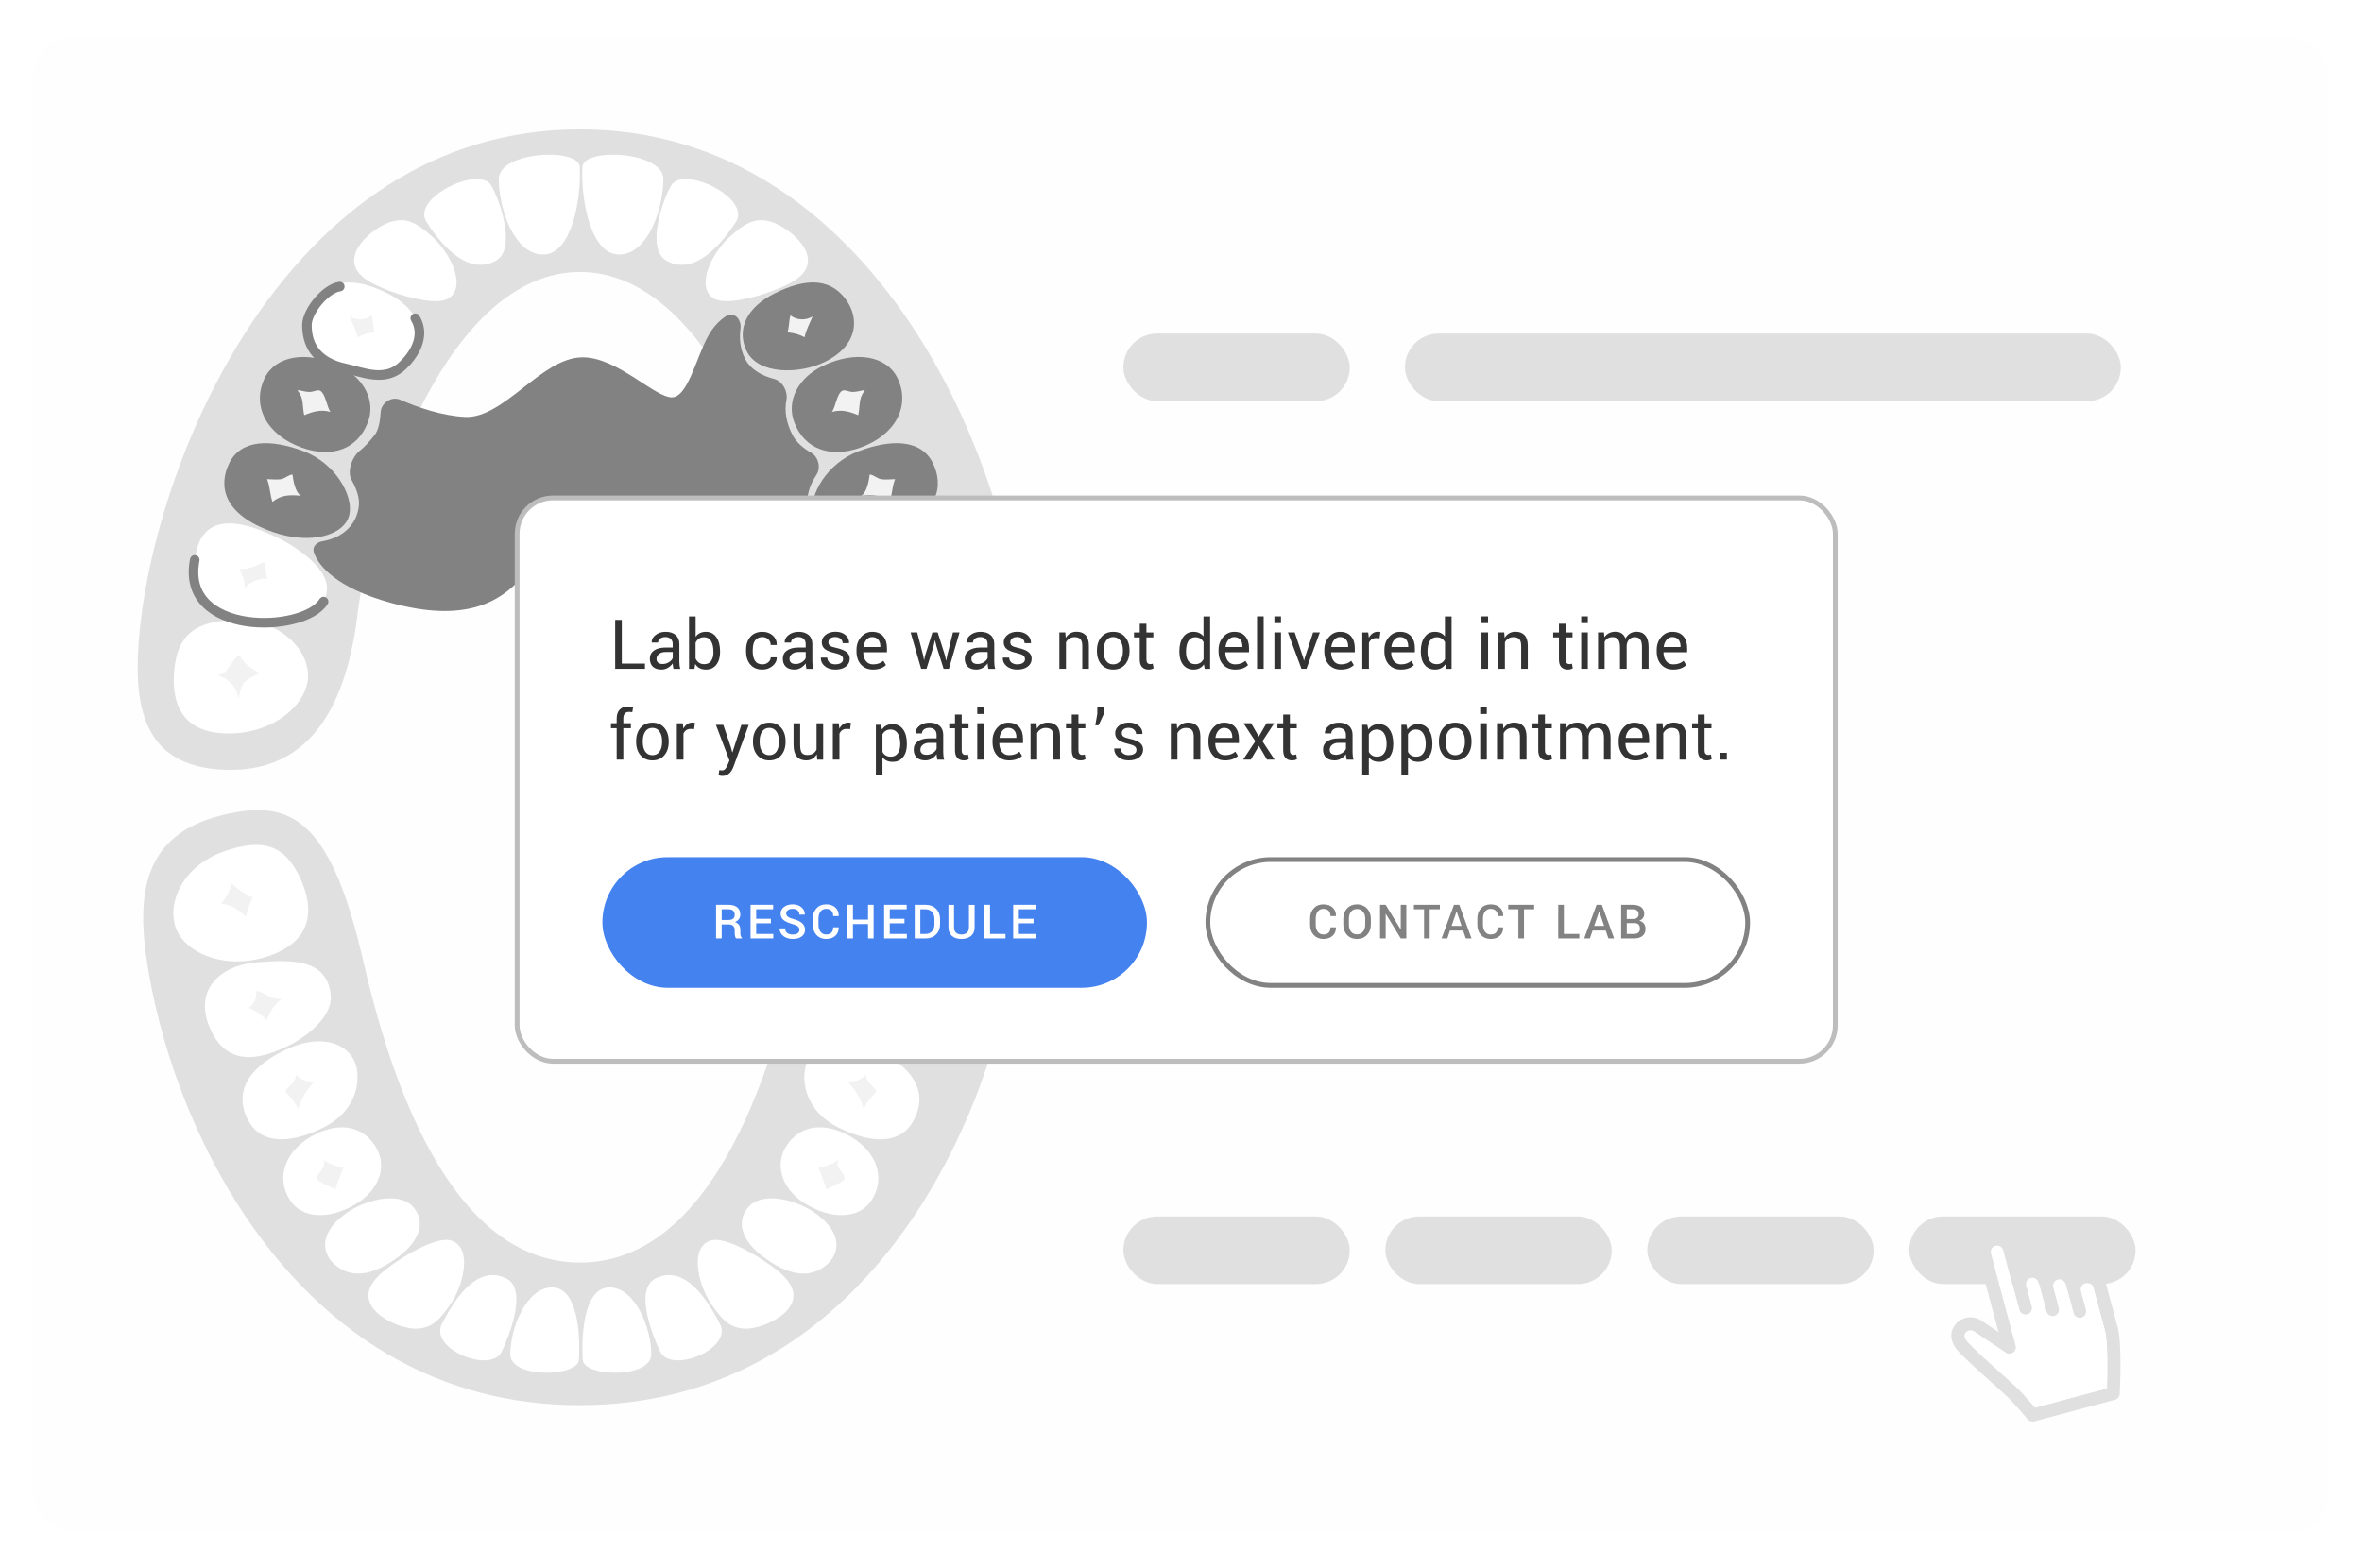 <svg width="494" height="328" viewBox="0 0 494 328" fill="none" xmlns="http://www.w3.org/2000/svg">
<g filter="url(#filter0_d)">
<rect x="6" y="6.701" width="480" height="312.762" rx="8" fill="#FEFEFE"/>
</g>
<rect x="234.948" y="69.781" width="47.342" height="14.145" rx="7.072" fill="#E0E0E0"/>
<rect x="234.948" y="254.471" width="47.342" height="14.145" rx="7.072" fill="#E0E0E0"/>
<rect x="289.734" y="254.471" width="47.342" height="14.145" rx="7.072" fill="#E0E0E0"/>
<rect x="344.52" y="254.471" width="47.342" height="14.145" rx="7.072" fill="#E0E0E0"/>
<rect x="399.306" y="254.471" width="47.342" height="14.145" rx="7.072" fill="#E0E0E0"/>
<path d="M440.49 268.683L442.924 277.766C443.821 281.113 443.382 290.502 443.331 291.571C443.295 292.172 442.881 292.676 442.304 292.831L425.476 297.34C424.964 297.477 424.411 297.302 424.064 296.902C424.041 296.866 421.378 293.753 420.452 292.819C419.376 291.743 417.954 290.478 416.454 289.136C414.399 287.295 412.057 285.221 409.817 282.951C408.08 281.194 407.642 279.243 408.593 277.596C409.131 276.664 410.006 275.993 411.057 275.711C411.07 275.708 411.07 275.708 411.083 275.704C412.133 275.423 413.243 275.576 414.192 276.123C414.221 276.13 414.242 276.152 414.275 276.172L417.979 278.654L413.772 262.955C413.189 260.776 414.482 258.516 416.648 257.936C418.814 257.356 421.064 258.666 421.648 260.845L422.816 265.203C423.171 264.953 423.586 264.771 424.033 264.652C425.542 264.247 427.1 264.758 428.098 265.856C428.543 265.469 429.095 265.166 429.712 265.001C431.365 264.558 433.074 265.211 434.046 266.527C434.462 266.19 434.959 265.945 435.51 265.797C437.656 265.194 439.906 266.504 440.49 268.683ZM440.259 278.48L437.825 269.397C437.632 268.675 436.899 268.252 436.204 268.439C435.508 268.625 435.085 269.357 435.279 270.079L436.316 273.952C436.513 274.687 436.084 275.449 435.349 275.646C434.614 275.843 433.865 275.41 433.665 274.662L432.043 268.611C431.85 267.889 431.118 267.466 430.422 267.653C429.726 267.839 429.304 268.571 429.497 269.293L430.654 273.612C430.851 274.347 430.419 275.096 429.684 275.293C428.949 275.49 428.2 275.057 428.003 274.322L426.381 268.271C426.188 267.549 425.456 267.126 424.76 267.313C424.051 267.503 423.641 268.231 423.835 268.953L424.992 273.272C425.189 274.007 424.76 274.769 424.025 274.966C423.29 275.163 422.537 274.717 422.34 273.982L419.01 261.552C418.816 260.83 418.097 260.404 417.388 260.594C416.679 260.783 416.27 261.512 416.463 262.234L421.623 281.49C421.771 282.041 421.563 282.632 421.091 282.969C420.632 283.303 420.002 283.317 419.522 282.996L412.814 278.49C412.518 278.331 412.168 278.284 411.827 278.375C411.485 278.467 411.205 278.682 411.032 278.982C410.658 279.631 411.255 280.442 411.832 281.019C414.011 283.22 416.307 285.278 418.338 287.083C419.871 288.445 421.317 289.746 422.45 290.877C423.194 291.606 424.791 293.472 425.662 294.462L440.678 290.439C440.751 287.141 440.857 280.712 440.259 278.48Z" fill="#E0E0E0"/>
<path d="M437.825 269.397L440.259 278.48C440.853 280.698 440.747 287.128 440.618 290.427L425.602 294.45C424.741 293.443 423.134 291.594 422.39 290.865C421.257 289.734 419.815 288.446 418.279 287.071C416.247 285.266 413.955 283.221 411.772 281.006C411.208 280.426 410.608 279.602 410.973 278.969C411.146 278.67 411.426 278.454 411.767 278.363C412.108 278.271 412.458 278.318 412.755 278.478L419.463 282.983C419.943 283.305 420.572 283.291 421.031 282.957C421.503 282.619 421.711 282.029 421.563 281.478L416.411 262.248C416.217 261.526 416.627 260.797 417.336 260.607C418.045 260.418 418.764 260.844 418.957 261.566L422.288 273.996C422.485 274.731 423.237 275.177 423.972 274.98C424.707 274.783 425.136 274.021 424.939 273.286L423.782 268.967C423.589 268.245 424.012 267.513 424.707 267.327C425.403 267.14 426.135 267.563 426.329 268.285L427.95 274.336C428.147 275.071 428.896 275.504 429.631 275.307C430.366 275.11 430.799 274.361 430.602 273.626L429.444 269.307C429.251 268.585 429.674 267.853 430.369 267.666C431.078 267.477 431.797 267.903 431.991 268.625L433.612 274.676C433.809 275.411 434.562 275.857 435.297 275.66C436.032 275.463 436.464 274.714 436.264 273.965L435.226 270.093C435.033 269.371 435.456 268.639 436.151 268.453C436.899 268.252 437.635 268.688 437.825 269.397Z" fill="white"/>
<rect x="293.826" y="69.781" width="149.733" height="14.145" rx="7.072" fill="#E0E0E0"/>
<path d="M121.299 56.898C148.624 56.898 164.744 103.601 167.831 128.467C170.917 153.334 181.721 160.994 194.355 160.994C212.247 160.994 214.191 147.617 213.619 134.641C211.961 98.285 183.265 27.059 121.299 27.059C59.391 27.059 31.495 98.285 28.98 134.698C28.008 148.589 30.352 161.051 48.244 161.051C60.877 161.051 71.738 153.391 74.768 128.525C77.855 103.601 93.975 56.898 121.299 56.898Z" fill="#E0E0E0"/>
<path d="M93.861 62.386C97.633 59.871 94.146 52.954 90.545 49.639C86.944 46.323 84.829 45.58 82.028 46.323C79.169 47.066 74.253 50.725 74.082 54.212C73.91 57.241 76.769 59.071 81.456 60.843C85.572 62.386 91.631 63.872 93.861 62.386Z" fill="white"/>
<path d="M103.693 54.554C108.152 52.096 104.437 41.578 102.722 38.777C100.206 34.547 86.03 41.407 89.174 46.38C91.403 49.924 97.348 58.041 103.693 54.554Z" fill="white"/>
<path d="M121.242 34.89C121.013 30.831 104.322 31.632 104.322 37.462C104.322 43.522 107.466 53.24 113.582 53.24C119.756 53.297 121.642 40.835 121.242 34.89Z" fill="white"/>
<path d="M64.421 141.387C64.421 135.728 58.59 129.725 49.616 129.725C40.641 129.725 37.211 133.041 36.468 139.9C35.668 147.503 38.355 153.448 47.844 153.448C57.333 153.448 64.421 147.217 64.421 141.387Z" fill="white"/>
<path d="M68.365 123.437C68.823 118.349 60.191 113.433 57.79 112.347C55.046 111.147 43.785 105.373 41.212 114.748C38.64 124.123 44.356 128.582 51.388 129.21C58.419 129.839 67.679 131.326 68.365 123.437Z" fill="white"/>
<path d="M73.11 107.431C73.796 103.544 70.138 96.913 63.507 94.398C56.704 91.826 50.359 91.826 47.901 96.97C45.786 101.429 46.3 107.546 57.161 111.319C64.879 114.005 72.31 112.062 73.11 107.431Z" fill="#828282"/>
<path d="M70.881 76.505C64.021 73.247 57.619 74.505 55.39 79.021C52.531 84.851 55.733 91.025 63.164 93.655C69.452 95.884 74.825 93.94 76.94 88.338C78.655 83.822 76.083 78.963 70.881 76.505Z" fill="#828282"/>
<path d="M86.944 73.362C89.002 68.96 87.001 64.272 80.884 61.3C74.711 58.27 69.795 58.156 66.479 62.215C63.221 66.216 63.335 72.218 70.652 75.762C75.911 78.278 84.543 78.449 86.944 73.362Z" fill="white"/>
<path d="M149.195 62.386C145.422 59.871 148.909 52.954 152.511 49.639C156.112 46.323 158.227 45.58 161.028 46.323C163.886 47.066 168.802 50.725 168.974 54.212C169.145 57.241 166.287 59.071 161.6 60.843C157.484 62.386 151.482 63.872 149.195 62.386Z" fill="white"/>
<path d="M139.42 54.554C134.961 52.096 138.677 41.578 140.392 38.777C142.907 34.547 157.084 41.407 153.94 46.38C151.653 49.924 145.708 58.041 139.42 54.554Z" fill="white"/>
<path d="M121.814 34.89C122.042 30.831 138.734 31.632 138.734 37.462C138.734 43.522 135.59 53.24 129.474 53.24C123.3 53.297 121.414 40.835 121.814 34.89Z" fill="white"/>
<path d="M178.635 141.387C178.635 135.728 184.465 129.725 193.44 129.725C202.415 129.725 205.845 133.041 206.588 139.9C207.388 147.503 204.701 153.448 195.212 153.448C185.723 153.448 178.635 147.217 178.635 141.387Z" fill="white"/>
<path d="M174.69 123.437C174.233 118.349 182.864 113.433 185.265 112.347C187.952 111.147 199.27 105.373 201.843 114.748C204.415 124.123 198.699 128.582 191.668 129.21C184.636 129.839 175.376 131.326 174.69 123.437Z" fill="white"/>
<path d="M169.945 107.431C169.259 103.544 172.918 96.913 179.549 94.398C186.351 91.826 192.696 91.826 195.154 96.97C197.27 101.429 196.755 107.546 185.894 111.319C178.177 114.005 170.803 112.062 169.945 107.431Z" fill="#828282"/>
<path d="M172.175 76.505C179.035 73.247 185.437 74.505 187.666 79.021C190.524 84.851 187.323 91.025 179.892 93.655C173.604 95.884 168.231 93.94 166.115 88.338C164.401 83.822 166.973 78.963 172.175 76.505Z" fill="#828282"/>
<path d="M156.112 73.362C154.054 68.96 156.055 64.272 162.171 61.3C168.345 58.27 173.261 58.156 176.576 62.215C179.835 66.216 179.72 72.218 172.403 75.762C167.202 78.278 158.513 78.449 156.112 73.362Z" fill="#828282"/>
<path d="M121.242 293.957C180.235 293.957 207.045 235.821 211.961 199.636C214.076 184.03 210.875 172.941 193.211 169.911C180.75 167.739 173.033 173.112 166.687 200.779C161.085 225.188 148.624 264.117 121.299 264.117C93.975 264.117 81.513 225.246 75.911 200.779C69.509 173.055 61.792 167.739 49.387 169.911C31.609 172.998 28.408 184.088 30.523 199.693C35.439 235.821 62.249 293.957 121.242 293.957Z" fill="#E0E0E0"/>
<path d="M86.372 252.456C88.945 255.314 88.087 259.316 83.4 262.86C78.655 266.404 74.425 267.547 70.881 265.204C67.337 262.86 66.365 258.344 71.967 254.114C75.968 251.027 83.4 249.083 86.372 252.456Z" fill="white"/>
<path d="M94.489 259.544C98.776 261.087 97.004 268.633 94.317 272.692C91.63 276.75 89.744 277.951 86.829 277.951C83.856 277.894 78.254 275.55 77.225 272.177C76.368 269.262 78.711 266.804 82.827 264.003C86.428 261.545 91.916 258.629 94.489 259.544Z" fill="white"/>
<path d="M105.865 267.433C110.495 269.72 106.379 279.78 104.893 282.81C102.663 287.383 89.687 282.239 92.431 276.922C94.432 273.035 99.291 264.232 105.865 267.433Z" fill="white"/>
<path d="M121.071 284.468C120.842 288.069 106.723 288.469 106.723 283.267C106.723 277.951 110.038 269.319 115.469 269.319C120.842 269.319 121.414 279.208 121.071 284.468Z" fill="white"/>
<path d="M36.753 194.092C34.867 188.776 38.297 181.116 46.757 178.143C55.217 175.113 59.562 177.057 62.591 183.288C65.907 190.147 65.392 196.721 56.418 199.922C47.5 203.066 38.754 199.579 36.753 194.092Z" fill="white"/>
<path d="M69.166 208.211C69.624 213.299 62.65 217.7 60.249 218.786C57.562 219.987 48.587 224.789 44.243 215.814C39.956 207.068 46.301 201.98 53.332 201.351C60.363 200.723 68.481 200.322 69.166 208.211Z" fill="white"/>
<path d="M74.425 222.788C75.511 226.561 74.253 232.449 67.965 235.707C61.506 239.023 55.16 239.709 52.188 234.85C49.616 230.62 49.444 224.503 59.791 219.587C67.165 216.043 73.053 218.272 74.425 222.788Z" fill="white"/>
<path d="M74.768 251.655C68.994 255.314 63.163 254.914 60.705 251.141C57.504 246.282 59.676 240.394 66.022 237.25C71.395 234.564 76.368 235.707 78.883 240.451C80.884 244.281 79.169 248.854 74.768 251.655Z" fill="white"/>
<path d="M156.57 252.456C153.998 255.314 154.855 259.316 159.543 262.86C164.287 266.404 168.517 267.547 172.061 265.204C175.606 262.86 176.577 258.344 170.975 254.114C166.974 251.027 159.6 249.083 156.57 252.456Z" fill="white"/>
<path d="M148.509 259.544C144.222 261.087 145.994 268.633 148.681 272.692C151.368 276.75 153.254 277.951 156.169 277.951C159.142 277.894 164.744 275.55 165.773 272.177C166.63 269.262 164.287 266.804 160.171 264.003C156.569 261.545 151.025 258.629 148.509 259.544Z" fill="white"/>
<path d="M137.134 267.433C132.504 269.72 136.619 279.78 138.106 282.81C140.335 287.383 153.311 282.239 150.567 276.922C148.51 273.035 143.651 264.232 137.134 267.433Z" fill="white"/>
<path d="M121.87 284.468C122.099 288.069 136.218 288.469 136.218 283.267C136.218 277.951 132.903 269.319 127.472 269.319C122.099 269.319 121.585 279.208 121.87 284.468Z" fill="white"/>
<path d="M206.188 194.092C208.074 188.776 204.644 181.116 196.184 178.143C187.724 175.113 183.379 177.057 180.349 183.288C177.034 190.147 177.548 196.721 186.523 199.922C195.498 203.066 204.244 199.579 206.188 194.092Z" fill="white"/>
<path d="M173.833 208.211C173.376 213.299 180.35 217.7 182.751 218.786C185.438 219.987 194.412 224.789 198.757 215.814C203.044 207.068 196.699 201.98 189.668 201.351C182.637 200.723 174.519 200.322 173.833 208.211Z" fill="white"/>
<path d="M168.573 222.788C167.487 226.561 168.745 232.449 175.033 235.707C181.493 239.023 187.838 239.709 190.81 234.85C193.383 230.62 193.554 224.503 183.207 219.587C175.833 216.043 169.888 218.272 168.573 222.788Z" fill="white"/>
<path d="M168.174 251.655C173.947 255.314 179.778 254.914 182.236 251.141C185.437 246.282 183.265 240.394 176.92 237.25C171.546 234.564 166.573 235.707 164.058 240.451C162.114 244.281 163.829 248.854 168.174 251.655Z" fill="white"/>
<path d="M49.73 146.132C50.359 145.046 50.188 143.845 51.045 142.816C51.846 141.902 53.332 141.33 54.361 140.815C52.417 139.786 51.045 138.986 50.073 136.985C48.016 138.243 47.844 141.616 44.586 141.273C46.929 140.987 49.902 143.845 49.73 146.132Z" fill="#F2F2F2"/>
<path d="M50.988 123.723C51.617 121.837 50.588 120.636 50.131 119.036C52.074 119.15 53.56 118.293 55.218 117.607C55.675 118.75 55.504 120.065 55.961 121.151C54.246 120.636 51.217 122.237 50.988 123.723Z" fill="#F2F2F2"/>
<path d="M55.847 100.229C56.761 100.229 57.905 100.4 58.819 100.229C59.677 100.057 60.363 99.314 61.163 99.257C61.335 100.572 61.735 102.973 62.935 103.716C60.706 103.487 58.819 103.487 56.99 104.974C56.476 103.544 56.476 101.944 55.961 100.515L55.847 100.229Z" fill="#F2F2F2"/>
<path d="M62.249 81.594C63.05 81.708 63.907 81.994 64.765 81.994C65.622 81.994 66.422 81.422 66.994 81.765C68.08 82.394 68.366 85.138 69.109 86.167C69.166 86.224 69.166 86.224 69.109 86.167C67.108 85.595 65.394 86.11 63.621 86.853C63.221 85.195 63.564 83.251 62.364 81.88L62.249 81.594Z" fill="#F2F2F2"/>
<path d="M73.111 66.217C74.597 67.074 76.369 67.017 77.741 65.988C78.084 67.131 77.97 68.446 78.37 69.532C76.998 69.646 75.969 69.932 74.769 70.561C74.54 69.132 73.683 67.588 73.111 66.217Z" fill="#F2F2F2"/>
<path d="M193.327 146.132C192.698 145.046 192.869 143.845 192.012 142.816C191.211 141.902 189.725 141.33 188.696 140.815C190.64 139.786 192.012 138.986 192.984 136.985C195.041 138.243 195.213 141.616 198.471 141.273C196.128 140.987 193.212 143.845 193.327 146.132Z" fill="#F2F2F2"/>
<path d="M192.068 123.723C191.44 121.837 192.469 120.636 192.926 119.036C190.982 119.15 189.496 118.293 187.838 117.607C187.381 118.75 187.553 120.065 187.095 121.151C188.81 120.636 191.84 122.237 192.068 123.723Z" fill="#F2F2F2"/>
<path d="M187.209 100.229C186.295 100.229 185.151 100.4 184.237 100.229C183.379 100.057 182.693 99.314 181.893 99.257C181.722 100.572 181.322 102.973 180.121 103.716C182.35 103.487 184.237 103.487 186.066 104.974C186.581 103.544 186.581 101.944 187.095 100.515L187.209 100.229Z" fill="#F2F2F2"/>
<path d="M180.864 81.594C180.064 81.708 179.206 81.994 178.349 81.994C177.491 81.994 176.691 81.422 176.119 81.765C175.033 82.394 174.747 85.138 174.004 86.167C173.947 86.224 173.947 86.224 174.004 86.167C176.005 85.595 177.72 86.11 179.492 86.853C179.892 85.195 179.549 83.251 180.75 81.88L180.864 81.594Z" fill="#F2F2F2"/>
<path d="M169.946 66.217C168.459 67.074 166.687 67.017 165.315 65.988C164.972 67.131 165.087 68.446 164.687 69.532C166.058 69.646 167.087 69.932 168.288 70.561C168.517 69.132 169.374 67.588 169.946 66.217Z" fill="#F2F2F2"/>
<path d="M48.301 184.717C48.244 186.375 47.215 187.861 46.186 189.119C47.958 188.947 50.245 190.548 51.388 191.748C51.96 190.147 52.074 189.176 52.874 187.689C51.617 187.632 48.301 184.717 48.301 184.717Z" fill="#F2F2F2"/>
<path d="M53.56 207.296C55.789 207.582 56.303 209.297 58.99 208.897C57.275 210.155 56.646 211.527 55.732 213.413C54.703 212.384 53.445 211.298 51.959 210.841C53.102 210.097 53.788 208.84 53.56 207.296Z" fill="#F2F2F2"/>
<path d="M61.963 224.789C63.049 226.046 64.135 226.275 65.736 226.275C64.078 228.047 63.049 229.648 62.364 231.991C61.62 230.448 60.877 229.59 59.677 228.333C60.42 227.018 61.792 226.503 61.963 224.789Z" fill="#F2F2F2"/>
<path d="M67.622 242.566C68.537 243.424 70.309 243.995 71.795 244.224C71.338 245.768 70.538 247.311 70.138 248.854C69.28 248.283 66.479 247.254 66.365 246.568C66.136 245.367 68.48 244.338 67.622 242.566Z" fill="#F2F2F2"/>
<path d="M194.64 184.717C194.698 186.374 195.727 187.861 196.756 189.118C194.983 188.947 192.697 190.547 191.554 191.748C190.982 190.147 190.868 189.175 190.067 187.689C191.325 187.632 194.64 184.717 194.64 184.717Z" fill="#F2F2F2"/>
<path d="M189.381 207.296C187.152 207.582 186.637 209.297 183.951 208.897C185.666 210.155 186.294 211.527 187.209 213.413C188.238 212.384 189.496 211.298 190.982 210.841C189.839 210.097 189.21 208.84 189.381 207.296Z" fill="#F2F2F2"/>
<path d="M181.035 224.789C179.948 226.046 178.862 226.275 177.262 226.275C178.919 228.047 179.948 229.648 180.634 231.991C181.378 230.448 182.121 229.59 183.321 228.333C182.578 227.018 181.206 226.503 181.035 224.789Z" fill="#F2F2F2"/>
<path d="M175.376 242.566C174.461 243.424 172.689 243.995 171.203 244.224C171.66 245.768 172.461 247.311 172.861 248.854C173.718 248.283 176.519 247.254 176.634 246.568C176.805 245.367 174.519 244.338 175.376 242.566Z" fill="#F2F2F2"/>
<path d="M71.062 59.952C68.046 60.365 64.189 65.142 64.189 68.004C64.189 73.04 67.044 75.913 72.012 77.017C75.939 77.89 80.072 79.758 83.597 77.017C85.039 75.895 89.628 71.245 86.849 66.574" stroke="#828282" stroke-width="2" stroke-linecap="round" stroke-linejoin="round"/>
<path d="M40.73 117.131C37.602 133.162 63.59 132.509 67.673 125.842" stroke="#828282" stroke-width="2" stroke-linecap="round" stroke-linejoin="round"/>
<path d="M78.77 91.281C79.648 90.163 80.008 88.171 80.113 86.261C80.203 84.636 82.019 83.433 83.509 84.086C87.204 85.705 92.485 87.514 97.294 87.719C105.666 88.075 113.542 75.251 121.859 75.251C128.98 75.251 136.658 83.622 140.486 83.622C144.313 83.622 145.921 75.251 148.592 70.441C149.606 68.616 150.874 67.387 152.072 66.586C153.372 65.718 154.587 67.146 154.377 68.695C154.114 70.625 154.231 72.991 155.361 75.251C156.632 77.793 159.321 79.121 161.75 79.749C163.275 80.144 164.294 82.04 163.986 83.585C163.489 86.082 163.996 88.723 165.336 91.281C166.221 92.972 167.83 94.249 169.373 95.126C170.692 95.876 171.176 97.792 170.334 99.055C167.692 103.021 168.211 106.257 168.72 108.559C168.946 109.58 170.315 111.413 171.768 113.003C173.236 114.608 173.421 116.599 171.492 117.603C165.219 120.864 150.398 126.113 141.421 127.796C130.022 129.933 128.418 107.668 119.691 108.559C110.963 109.45 111.831 133.793 81.976 125.658C70.623 122.565 66.948 117.963 66.114 115.394C65.836 114.54 66.57 113.881 67.455 113.733C72.402 112.907 75.239 109.603 75.564 105.709C75.714 103.91 74.95 101.9 73.968 100.158C73.11 98.637 74.096 95.856 75.465 94.772C76.698 93.796 77.799 92.517 78.77 91.281Z" fill="#828282" stroke="#828282" stroke-linecap="round" stroke-linejoin="round"/>
<rect x="108.16" y="104.159" width="275.68" height="117.847" rx="7.5" fill="white" stroke="#BDBDBD"/>
<rect x="125.989" y="179.311" width="113.891" height="27.326" rx="13.663" fill="#4482F0"/>
<path d="M152.502 193.389H150.939V196.311H149.763V189.275H152.363C153.154 189.275 153.763 189.452 154.189 189.806C154.615 190.157 154.828 190.662 154.828 191.321C154.828 192.048 154.459 192.572 153.722 192.895C154.466 193.131 154.839 193.686 154.839 194.56V195.145C154.839 195.657 154.952 196.008 155.177 196.198V196.311H153.969C153.765 196.139 153.662 195.747 153.662 195.134V194.57C153.662 194.205 153.559 193.917 153.351 193.706C153.147 193.494 152.864 193.389 152.502 193.389ZM150.939 190.214V192.449H152.304C152.773 192.449 153.115 192.359 153.329 192.18C153.548 192.001 153.657 191.727 153.657 191.359C153.657 190.99 153.548 190.707 153.329 190.51C153.115 190.313 152.792 190.214 152.363 190.214H150.939ZM161.23 192.202V193.142H158.152V195.371H161.724V196.311H156.976V189.275H161.692V190.214H158.152V192.202H161.23ZM165.816 195.494C166.249 195.494 166.586 195.408 166.826 195.236C167.069 195.061 167.191 194.823 167.191 194.522C167.191 194.221 167.08 193.978 166.858 193.792C166.64 193.605 166.258 193.439 165.714 193.292C164.894 193.074 164.28 192.794 163.872 192.454C163.463 192.11 163.259 191.663 163.259 191.111C163.259 190.556 163.494 190.096 163.963 189.731C164.432 189.366 165.043 189.183 165.794 189.183C166.546 189.183 167.159 189.387 167.631 189.796C168.108 190.204 168.339 190.707 168.324 191.305L168.314 191.332H167.186C167.186 190.963 167.062 190.669 166.815 190.451C166.568 190.229 166.226 190.118 165.789 190.118C165.356 190.118 165.021 190.211 164.785 190.397C164.552 190.58 164.436 190.814 164.436 191.101C164.436 191.384 164.559 191.613 164.806 191.788C165.053 191.964 165.469 192.132 166.052 192.293C166.826 192.501 167.404 192.785 167.787 193.147C168.174 193.505 168.367 193.967 168.367 194.533C168.367 195.099 168.134 195.555 167.669 195.902C167.203 196.25 166.586 196.423 165.816 196.423C165.447 196.423 165.094 196.373 164.758 196.273C164.425 196.169 164.131 196.026 163.877 195.843C163.623 195.661 163.422 195.432 163.275 195.156C163.129 194.877 163.059 194.572 163.066 194.243L163.077 194.216H164.21C164.21 194.631 164.353 194.948 164.64 195.167C164.926 195.381 165.316 195.489 165.811 195.489L165.816 195.494ZM174.264 193.985H175.397L175.408 194.017C175.419 194.741 175.186 195.322 174.71 195.763C174.234 196.203 173.587 196.423 172.771 196.423C171.954 196.423 171.288 196.15 170.773 195.602C170.261 195.05 170.005 194.341 170.005 193.475V192.137C170.005 191.271 170.259 190.562 170.767 190.01C171.276 189.459 171.942 189.183 172.766 189.183C173.589 189.183 174.239 189.402 174.715 189.839C175.191 190.272 175.424 190.859 175.413 191.6L175.403 191.627H174.264C174.264 191.147 174.135 190.777 173.877 190.515C173.62 190.254 173.247 190.123 172.76 190.123C172.277 190.123 171.892 190.311 171.605 190.687C171.322 191.063 171.181 191.543 171.181 192.127V193.475C171.181 194.066 171.326 194.549 171.616 194.925C171.906 195.297 172.295 195.484 172.782 195.484C173.269 195.484 173.637 195.356 173.888 195.102C174.139 194.844 174.264 194.472 174.264 193.985ZM182.712 189.275V196.311H181.547V193.308H178.394V196.311H177.217V189.275H178.394V192.368H181.547V189.275H182.712ZM189.168 192.202V193.142H186.09V195.371H189.662V196.311H184.914V189.275H189.629V190.214H186.09V192.202H189.168ZM193.56 190.214H192.486V195.371H193.56C194.137 195.371 194.593 195.185 194.93 194.812C195.267 194.436 195.435 193.942 195.435 193.33V192.25C195.435 191.641 195.267 191.151 194.93 190.778C194.593 190.402 194.137 190.214 193.56 190.214ZM193.593 196.311H191.31V189.275H193.593C194.488 189.275 195.215 189.552 195.773 190.107C196.332 190.662 196.611 191.38 196.611 192.261V193.33C196.611 194.211 196.332 194.929 195.773 195.484C195.215 196.035 194.488 196.311 193.593 196.311ZM202.653 189.285H203.835V194.001C203.835 194.771 203.584 195.367 203.083 195.79C202.585 196.212 201.919 196.423 201.085 196.423C200.25 196.423 199.588 196.212 199.097 195.79C198.607 195.364 198.362 194.767 198.362 194.001V189.285H199.532V194.001C199.532 194.488 199.667 194.857 199.935 195.108C200.207 195.358 200.589 195.484 201.079 195.484C201.57 195.484 201.955 195.358 202.234 195.108C202.513 194.857 202.653 194.488 202.653 194.001V189.285ZM207.062 189.275V195.371H210.295V196.311H205.886V189.275H207.062ZM216.16 192.202V193.142H213.082V195.371H216.654V196.311H211.906V189.275H216.622V190.214H213.082V192.202H216.16Z" fill="white"/>
<rect x="252.62" y="179.811" width="112.891" height="26.326" rx="13.163" fill="white" stroke="#828282"/>
<path d="M278.26 193.985H279.394L279.404 194.017C279.415 194.741 279.182 195.322 278.706 195.763C278.23 196.203 277.584 196.423 276.767 196.423C275.951 196.423 275.285 196.15 274.769 195.602C274.257 195.05 274.001 194.341 274.001 193.475V192.137C274.001 191.271 274.255 190.562 274.764 190.01C275.272 189.459 275.938 189.183 276.762 189.183C277.585 189.183 278.235 189.402 278.712 189.839C279.188 190.272 279.421 190.859 279.41 191.6L279.399 191.627H278.26C278.26 191.147 278.132 190.777 277.874 190.515C277.616 190.254 277.244 190.123 276.757 190.123C276.273 190.123 275.888 190.311 275.602 190.687C275.319 191.063 275.177 191.543 275.177 192.127V193.475C275.177 194.066 275.322 194.549 275.612 194.925C275.903 195.297 276.291 195.484 276.778 195.484C277.265 195.484 277.634 195.356 277.884 195.102C278.135 194.844 278.26 194.472 278.26 193.985ZM285.532 193.437V192.159C285.532 191.561 285.373 191.077 285.054 190.709C284.739 190.336 284.32 190.15 283.797 190.15C283.278 190.15 282.868 190.336 282.567 190.709C282.267 191.077 282.116 191.561 282.116 192.159V193.437C282.116 194.039 282.267 194.527 282.567 194.903C282.868 195.276 283.28 195.462 283.803 195.462C284.329 195.462 284.748 195.276 285.06 194.903C285.375 194.531 285.532 194.042 285.532 193.437ZM286.703 192.17V193.437C286.703 194.307 286.433 195.023 285.892 195.586C285.351 196.144 284.655 196.423 283.803 196.423C282.954 196.423 282.265 196.144 281.735 195.586C281.209 195.023 280.945 194.307 280.945 193.437V192.17C280.945 191.303 281.209 190.589 281.735 190.026C282.265 189.464 282.949 189.183 283.787 189.183C284.352 189.183 284.857 189.312 285.301 189.57C285.749 189.828 286.094 190.184 286.338 190.639C286.581 191.09 286.703 191.6 286.703 192.17ZM294.125 189.275V196.311H292.96L289.834 191.171L289.807 191.181V196.311H288.631V189.275H289.807L292.928 194.404L292.96 194.399V189.275H294.125ZM301.139 189.275V190.214H299.012V196.311H297.836V190.214H295.709V189.275H301.139ZM306.569 196.311L306.01 194.667H303.255L302.696 196.311H301.504L304.093 189.275H305.205L307.761 196.311H306.569ZM304.63 190.676L303.593 193.684H305.677L304.657 190.676H304.63ZM313.239 193.985H314.372L314.383 194.017C314.394 194.741 314.161 195.322 313.685 195.763C313.209 196.203 312.562 196.423 311.746 196.423C310.93 196.423 310.264 196.15 309.748 195.602C309.236 195.05 308.98 194.341 308.98 193.475V192.137C308.98 191.271 309.234 190.562 309.743 190.01C310.251 189.459 310.917 189.183 311.741 189.183C312.564 189.183 313.214 189.402 313.69 189.839C314.167 190.272 314.399 190.859 314.389 191.6L314.378 191.627H313.239C313.239 191.147 313.11 190.777 312.852 190.515C312.595 190.254 312.222 190.123 311.735 190.123C311.252 190.123 310.867 190.311 310.58 190.687C310.298 191.063 310.156 191.543 310.156 192.127V193.475C310.156 194.066 310.301 194.549 310.591 194.925C310.881 195.297 311.27 195.484 311.757 195.484C312.244 195.484 312.613 195.356 312.863 195.102C313.114 194.844 313.239 194.472 313.239 193.985ZM320.865 189.275V190.214H318.739V196.311H317.562V190.214H315.435V189.275H320.865ZM327.079 189.275V195.371H330.312V196.311H325.902V189.275H327.079ZM336.391 196.311L335.833 194.667H333.077L332.519 196.311H331.326L333.915 189.275H335.027L337.584 196.311H336.391ZM334.452 190.676L333.416 193.684H335.5L334.479 190.676H334.452ZM341.848 193.109H340.236V195.371H341.713C342.125 195.371 342.439 195.279 342.653 195.097C342.872 194.911 342.981 194.642 342.981 194.291C342.981 193.503 342.603 193.109 341.848 193.109ZM340.236 190.214V192.234H341.531C341.903 192.234 342.193 192.148 342.401 191.976C342.609 191.804 342.712 191.561 342.712 191.246C342.712 190.558 342.276 190.214 341.402 190.214H340.236ZM341.713 196.311H339.06V189.275H341.402C342.197 189.275 342.809 189.436 343.239 189.758C343.669 190.08 343.883 190.558 343.883 191.192C343.883 191.511 343.792 191.795 343.609 192.046C343.427 192.297 343.173 192.485 342.847 192.61C343.262 192.703 343.583 192.902 343.808 193.206C344.037 193.507 344.152 193.869 344.152 194.291C344.152 194.946 343.939 195.448 343.513 195.795C343.087 196.139 342.487 196.311 341.713 196.311Z" fill="#828282"/>
<path d="M130.045 129.674V138.822H134.889V139.908H128.662V129.674H130.045ZM138.35 140.072C137.558 140.072 136.954 139.872 136.537 139.471C136.12 139.07 135.912 138.507 135.912 137.783C135.912 137.059 136.204 136.492 136.787 136.08C137.37 135.669 138.173 135.463 139.193 135.463H140.693V134.713C140.693 134.265 140.555 133.914 140.279 133.658C140.008 133.398 139.639 133.268 139.17 133.268C138.706 133.268 138.334 133.38 138.053 133.604C137.771 133.822 137.631 134.096 137.631 134.424H136.311L136.295 134.385C136.269 133.812 136.535 133.302 137.092 132.854C137.654 132.401 138.368 132.174 139.232 132.174C140.102 132.174 140.795 132.398 141.311 132.846C141.826 133.289 142.084 133.916 142.084 134.729V138.393C142.084 138.981 142.149 139.492 142.279 139.924H140.85C140.751 139.44 140.699 139.059 140.693 138.783C140.423 139.169 140.079 139.481 139.662 139.721C139.251 139.955 138.813 140.072 138.35 140.072ZM137.311 137.815H137.303C137.303 138.158 137.41 138.427 137.623 138.619C137.837 138.812 138.167 138.908 138.615 138.908C139.063 138.908 139.49 138.783 139.896 138.533C140.308 138.278 140.576 137.981 140.701 137.643V136.401H139.154C138.602 136.401 138.157 136.539 137.818 136.815C137.48 137.085 137.311 137.419 137.311 137.815ZM147.256 133.299C146.443 133.299 145.85 133.684 145.475 134.455V137.752C145.855 138.549 146.456 138.947 147.279 138.947C147.92 138.947 148.402 138.723 148.725 138.276C149.053 137.822 149.217 137.2 149.217 136.408L149.201 136.26C149.201 135.354 149.037 134.635 148.709 134.104C148.381 133.567 147.896 133.299 147.256 133.299ZM150.6 136.26V136.408C150.6 137.523 150.334 138.414 149.803 139.08C149.277 139.742 148.555 140.072 147.639 140.072C146.644 140.072 145.899 139.687 145.404 138.916L145.24 139.924H144.107V128.955H145.49V133.213C145.99 132.52 146.704 132.174 147.631 132.174C148.558 132.174 149.285 132.544 149.811 133.283C150.337 134.023 150.6 135.015 150.6 136.26ZM157.428 136.268C157.428 137.085 157.579 137.731 157.881 138.205C158.209 138.726 158.732 138.986 159.451 138.986C159.92 138.986 160.326 138.843 160.67 138.557C161.014 138.27 161.186 137.924 161.186 137.518H162.428L162.443 137.565C162.469 138.226 162.18 138.809 161.576 139.315C160.972 139.82 160.264 140.072 159.451 140.072C158.368 140.072 157.527 139.721 156.928 139.018C156.329 138.315 156.029 137.398 156.029 136.268V135.971C156.029 134.846 156.329 133.932 156.928 133.229C157.532 132.526 158.373 132.174 159.451 132.174C160.337 132.174 161.063 132.434 161.631 132.955C162.199 133.476 162.472 134.124 162.451 134.901L162.436 134.94H161.186C161.186 134.471 161.021 134.075 160.693 133.752C160.365 133.429 159.956 133.268 159.467 133.268C158.982 133.268 158.584 133.39 158.271 133.635C157.964 133.88 157.745 134.197 157.615 134.588C157.49 134.979 157.428 135.44 157.428 135.971V136.268ZM166.162 140.072C165.37 140.072 164.766 139.872 164.35 139.471C163.933 139.07 163.725 138.507 163.725 137.783C163.725 137.059 164.016 136.492 164.6 136.08C165.183 135.669 165.985 135.463 167.006 135.463H168.506V134.713C168.506 134.265 168.368 133.914 168.092 133.658C167.821 133.398 167.451 133.268 166.982 133.268C166.519 133.268 166.146 133.38 165.865 133.604C165.584 133.822 165.443 134.096 165.443 134.424H164.123L164.107 134.385C164.081 133.812 164.347 133.302 164.904 132.854C165.467 132.401 166.18 132.174 167.045 132.174C167.915 132.174 168.607 132.398 169.123 132.846C169.639 133.289 169.896 133.916 169.896 134.729V138.393C169.896 138.981 169.962 139.492 170.092 139.924H168.662C168.563 139.44 168.511 139.059 168.506 138.783C168.235 139.169 167.891 139.481 167.475 139.721C167.063 139.955 166.626 140.072 166.162 140.072ZM165.123 137.815H165.115C165.115 138.158 165.222 138.427 165.436 138.619C165.649 138.812 165.98 138.908 166.428 138.908C166.876 138.908 167.303 138.783 167.709 138.533C168.12 138.278 168.389 137.981 168.514 137.643V136.401H166.967C166.415 136.401 165.969 136.539 165.631 136.815C165.292 137.085 165.123 137.419 165.123 137.815ZM174.748 138.971C175.238 138.971 175.623 138.874 175.904 138.682C176.186 138.484 176.326 138.223 176.326 137.901C176.326 137.578 176.206 137.322 175.967 137.135C175.727 136.942 175.292 136.773 174.662 136.627C173.704 136.419 172.998 136.143 172.545 135.799C172.097 135.45 171.873 134.971 171.873 134.361C171.873 133.752 172.139 133.234 172.67 132.807C173.201 132.374 173.894 132.158 174.748 132.158C175.602 132.158 176.292 132.385 176.818 132.838C177.35 133.286 177.602 133.843 177.576 134.51L177.561 134.549H176.24C176.24 134.2 176.097 133.898 175.811 133.643C175.529 133.387 175.157 133.26 174.693 133.26C174.235 133.26 173.881 133.364 173.631 133.572C173.381 133.776 173.256 134.036 173.256 134.354C173.256 134.671 173.365 134.914 173.584 135.08C173.803 135.247 174.232 135.398 174.873 135.533C175.852 135.747 176.571 136.033 177.029 136.393C177.488 136.747 177.717 137.218 177.717 137.807C177.717 138.484 177.443 139.031 176.896 139.447C176.355 139.864 175.626 140.072 174.709 140.072C173.792 140.072 173.05 139.833 172.482 139.354C171.92 138.874 171.652 138.294 171.678 137.611L171.693 137.572H173.014C173.04 138.041 173.214 138.395 173.537 138.635C173.865 138.869 174.274 138.986 174.764 138.986L174.748 138.971ZM184.115 135.182C184.115 134.609 183.967 134.148 183.67 133.799C183.373 133.445 182.946 133.268 182.389 133.268C181.93 133.268 181.535 133.46 181.201 133.846C180.873 134.231 180.67 134.723 180.592 135.322L180.607 135.361H184.115V135.182ZM182.6 140.072C181.542 140.072 180.699 139.723 180.068 139.026C179.443 138.328 179.131 137.408 179.131 136.268V135.955C179.131 134.887 179.449 133.992 180.084 133.268C180.725 132.539 181.493 132.174 182.389 132.174C183.399 132.174 184.17 132.479 184.701 133.088C185.238 133.692 185.506 134.523 185.506 135.58V136.447H180.568L180.545 136.479C180.561 137.229 180.748 137.835 181.107 138.299C181.472 138.757 181.969 138.986 182.6 138.986C183.485 138.986 184.204 138.736 184.756 138.236L185.303 139.135H185.295C184.66 139.76 183.761 140.072 182.6 140.072ZM191.826 132.299L193.084 137.135L193.248 138.057H193.287L193.482 137.135L195.006 132.299H196.115L197.639 137.135L197.857 138.166H197.904L198.107 137.135L199.303 132.299H200.678L198.467 139.908H197.35L195.881 135.276L195.568 133.979L195.521 133.986L195.225 135.276L193.771 139.908H192.654L190.451 132.299H191.826ZM204.209 140.072C203.417 140.072 202.813 139.872 202.396 139.471C201.98 139.07 201.771 138.507 201.771 137.783C201.771 137.059 202.063 136.492 202.646 136.08C203.23 135.669 204.032 135.463 205.053 135.463H206.553V134.713C206.553 134.265 206.415 133.914 206.139 133.658C205.868 133.398 205.498 133.268 205.029 133.268C204.566 133.268 204.193 133.38 203.912 133.604C203.631 133.822 203.49 134.096 203.49 134.424H202.17L202.154 134.385C202.128 133.812 202.394 133.302 202.951 132.854C203.514 132.401 204.227 132.174 205.092 132.174C205.962 132.174 206.654 132.398 207.17 132.846C207.686 133.289 207.943 133.916 207.943 134.729V138.393C207.943 138.981 208.008 139.492 208.139 139.924H206.709C206.61 139.44 206.558 139.059 206.553 138.783C206.282 139.169 205.938 139.481 205.521 139.721C205.11 139.955 204.673 140.072 204.209 140.072ZM203.17 137.815H203.162C203.162 138.158 203.269 138.427 203.482 138.619C203.696 138.812 204.027 138.908 204.475 138.908C204.923 138.908 205.35 138.783 205.756 138.533C206.167 138.278 206.436 137.981 206.561 137.643V136.401H205.014C204.462 136.401 204.016 136.539 203.678 136.815C203.339 137.085 203.17 137.419 203.17 137.815ZM212.795 138.971C213.285 138.971 213.67 138.874 213.951 138.682C214.232 138.484 214.373 138.223 214.373 137.901C214.373 137.578 214.253 137.322 214.014 137.135C213.774 136.942 213.339 136.773 212.709 136.627C211.751 136.419 211.045 136.143 210.592 135.799C210.144 135.45 209.92 134.971 209.92 134.361C209.92 133.752 210.186 133.234 210.717 132.807C211.248 132.374 211.941 132.158 212.795 132.158C213.649 132.158 214.339 132.385 214.865 132.838C215.396 133.286 215.649 133.843 215.623 134.51L215.607 134.549H214.287C214.287 134.2 214.144 133.898 213.857 133.643C213.576 133.387 213.204 133.26 212.74 133.26C212.282 133.26 211.928 133.364 211.678 133.572C211.428 133.776 211.303 134.036 211.303 134.354C211.303 134.671 211.412 134.914 211.631 135.08C211.85 135.247 212.279 135.398 212.92 135.533C213.899 135.747 214.618 136.033 215.076 136.393C215.535 136.747 215.764 137.218 215.764 137.807C215.764 138.484 215.49 139.031 214.943 139.447C214.402 139.864 213.673 140.072 212.756 140.072C211.839 140.072 211.097 139.833 210.529 139.354C209.967 138.874 209.699 138.294 209.725 137.611L209.74 137.572H211.061C211.087 138.041 211.261 138.395 211.584 138.635C211.912 138.869 212.321 138.986 212.811 138.986L212.795 138.971ZM221.561 132.299H222.795L222.896 133.432C223.423 132.583 224.175 132.158 225.154 132.158C225.988 132.158 226.626 132.403 227.068 132.893C227.511 133.377 227.732 134.114 227.732 135.104V139.908H226.35V135.135C226.35 134.473 226.219 133.999 225.959 133.713C225.699 133.427 225.292 133.283 224.74 133.283C224.344 133.283 223.993 133.377 223.686 133.565C223.378 133.752 223.131 134.018 222.943 134.361V139.908H221.561V132.299ZM230.811 136.049V136.205C230.811 137.049 230.982 137.723 231.326 138.229C231.675 138.734 232.175 138.986 232.826 138.986C233.477 138.986 233.977 138.734 234.326 138.229C234.675 137.718 234.85 137.044 234.85 136.205V136.049C234.85 135.221 234.673 134.552 234.318 134.041C233.969 133.526 233.469 133.268 232.818 133.268C232.173 133.268 231.675 133.526 231.326 134.041C230.982 134.552 230.811 135.221 230.811 136.049ZM229.42 136.205V136.049C229.42 134.903 229.727 133.971 230.342 133.252C230.956 132.533 231.785 132.174 232.826 132.174C233.868 132.174 234.696 132.533 235.311 133.252C235.925 133.966 236.232 134.898 236.232 136.049V136.205C236.232 137.361 235.925 138.296 235.311 139.01C234.701 139.718 233.873 140.072 232.826 140.072C231.785 140.072 230.956 139.716 230.342 139.002C229.727 138.289 229.42 137.356 229.42 136.205ZM238.373 130.479H239.771V132.315H241.209V133.346H239.771V137.963C239.771 138.609 240.04 138.932 240.576 138.932C240.743 138.932 240.915 138.901 241.092 138.838L241.271 139.783C241.021 139.976 240.67 140.072 240.217 140.072C239.633 140.072 239.18 139.898 238.857 139.549C238.535 139.2 238.373 138.671 238.373 137.963V133.346H237.17V132.315H238.373V130.479ZM246.654 136.26C246.654 135.015 246.917 134.023 247.443 133.283C247.969 132.544 248.688 132.174 249.6 132.174C250.511 132.174 251.212 132.497 251.701 133.143V128.955H253.092V139.924H251.959L251.795 138.986C251.29 139.71 250.571 140.072 249.639 140.072C248.706 140.072 247.977 139.742 247.451 139.08C246.925 138.414 246.662 137.523 246.662 136.408L246.654 136.26ZM248.053 136.26V136.408C248.053 137.205 248.212 137.828 248.529 138.276C248.852 138.723 249.337 138.947 249.982 138.947C250.764 138.947 251.342 138.591 251.717 137.877V134.33C251.331 133.643 250.758 133.299 249.998 133.299C249.347 133.299 248.86 133.565 248.537 134.096C248.214 134.622 248.053 135.343 248.053 136.26ZM259.834 135.182C259.834 134.609 259.686 134.148 259.389 133.799C259.092 133.445 258.665 133.268 258.107 133.268C257.649 133.268 257.253 133.46 256.92 133.846C256.592 134.231 256.389 134.723 256.311 135.322L256.326 135.361H259.834V135.182ZM258.318 140.072C257.261 140.072 256.417 139.723 255.787 139.026C255.162 138.328 254.85 137.408 254.85 136.268V135.955C254.85 134.887 255.167 133.992 255.803 133.268C256.443 132.539 257.212 132.174 258.107 132.174C259.118 132.174 259.889 132.479 260.42 133.088C260.956 133.692 261.225 134.523 261.225 135.58V136.447H256.287L256.264 136.479C256.279 137.229 256.467 137.835 256.826 138.299C257.191 138.757 257.688 138.986 258.318 138.986C259.204 138.986 259.923 138.736 260.475 138.236L261.021 139.135H261.014C260.378 139.76 259.48 140.072 258.318 140.072ZM264.287 128.94V139.908H262.904V128.94H264.287ZM267.912 132.299V139.908H266.529V132.299H267.912ZM267.912 128.94V130.354H266.529V128.94H267.912ZM270.779 132.299L272.584 137.666L272.701 138.197H272.74L272.873 137.666L274.631 132.299H276.037L273.24 139.908H272.193L269.357 132.299H270.779ZM281.959 135.182C281.959 134.609 281.811 134.148 281.514 133.799C281.217 133.445 280.79 133.268 280.232 133.268C279.774 133.268 279.378 133.46 279.045 133.846C278.717 134.231 278.514 134.723 278.436 135.322L278.451 135.361H281.959V135.182ZM280.443 140.072C279.386 140.072 278.542 139.723 277.912 139.026C277.287 138.328 276.975 137.408 276.975 136.268V135.955C276.975 134.887 277.292 133.992 277.928 133.268C278.568 132.539 279.337 132.174 280.232 132.174C281.243 132.174 282.014 132.479 282.545 133.088C283.081 133.692 283.35 134.523 283.35 135.58V136.447H278.412L278.389 136.479C278.404 137.229 278.592 137.835 278.951 138.299C279.316 138.757 279.813 138.986 280.443 138.986C281.329 138.986 282.048 138.736 282.6 138.236L283.146 139.135H283.139C282.503 139.76 281.605 140.072 280.443 140.072ZM286.303 139.916H284.92V132.307H286.154L286.287 133.416C286.751 132.578 287.381 132.158 288.178 132.158C288.365 132.158 288.542 132.184 288.709 132.236L288.521 133.533L287.811 133.486C287.097 133.486 286.594 133.817 286.303 134.479V139.916ZM294.521 135.182C294.521 134.609 294.373 134.148 294.076 133.799C293.779 133.445 293.352 133.268 292.795 133.268C292.337 133.268 291.941 133.46 291.607 133.846C291.279 134.231 291.076 134.723 290.998 135.322L291.014 135.361H294.521V135.182ZM293.006 140.072C291.949 140.072 291.105 139.723 290.475 139.026C289.85 138.328 289.537 137.408 289.537 136.268V135.955C289.537 134.887 289.855 133.992 290.49 133.268C291.131 132.539 291.899 132.174 292.795 132.174C293.805 132.174 294.576 132.479 295.107 133.088C295.644 133.692 295.912 134.523 295.912 135.58V136.447H290.975L290.951 136.479C290.967 137.229 291.154 137.835 291.514 138.299C291.878 138.757 292.376 138.986 293.006 138.986C293.891 138.986 294.61 138.736 295.162 138.236L295.709 139.135H295.701C295.066 139.76 294.167 140.072 293.006 140.072ZM297.154 136.26C297.154 135.015 297.417 134.023 297.943 133.283C298.469 132.544 299.188 132.174 300.1 132.174C301.011 132.174 301.712 132.497 302.201 133.143V128.955H303.592V139.924H302.459L302.295 138.986C301.79 139.71 301.071 140.072 300.139 140.072C299.206 140.072 298.477 139.742 297.951 139.08C297.425 138.414 297.162 137.523 297.162 136.408L297.154 136.26ZM298.553 136.26V136.408C298.553 137.205 298.712 137.828 299.029 138.276C299.352 138.723 299.837 138.947 300.482 138.947C301.264 138.947 301.842 138.591 302.217 137.877V134.33C301.831 133.643 301.258 133.299 300.498 133.299C299.847 133.299 299.36 133.565 299.037 134.096C298.714 134.622 298.553 135.343 298.553 136.26ZM311.225 132.299V139.908H309.842V132.299H311.225ZM311.225 128.94V130.354H309.842V128.94H311.225ZM313.357 132.299H314.592L314.693 133.432C315.219 132.583 315.972 132.158 316.951 132.158C317.785 132.158 318.423 132.403 318.865 132.893C319.308 133.377 319.529 134.114 319.529 135.104V139.908H318.146V135.135C318.146 134.473 318.016 133.999 317.756 133.713C317.495 133.427 317.089 133.283 316.537 133.283C316.141 133.283 315.79 133.377 315.482 133.565C315.175 133.752 314.928 134.018 314.74 134.361V139.908H313.357V132.299ZM326.045 130.479H327.443V132.315H328.881V133.346H327.443V137.963C327.443 138.609 327.712 138.932 328.248 138.932C328.415 138.932 328.587 138.901 328.764 138.838L328.943 139.783C328.693 139.976 328.342 140.072 327.889 140.072C327.305 140.072 326.852 139.898 326.529 139.549C326.206 139.2 326.045 138.671 326.045 137.963V133.346H324.842V132.315H326.045V130.479ZM332.084 132.299V139.908H330.701V132.299H332.084ZM332.084 128.94V130.354H330.701V128.94H332.084ZM335.6 139.908H334.225V132.299H335.459L335.561 133.299C336.081 132.539 336.852 132.158 337.873 132.158C338.899 132.158 339.594 132.627 339.959 133.565C340.485 132.627 341.261 132.158 342.287 132.158C343.084 132.158 343.701 132.429 344.139 132.971C344.576 133.507 344.795 134.304 344.795 135.361V139.908H343.412V135.346C343.412 134.611 343.287 134.085 343.037 133.768C342.787 133.445 342.412 133.283 341.912 133.283C341.417 133.283 341.021 133.445 340.725 133.768C340.433 134.085 340.261 134.502 340.209 135.018V139.908H338.811V135.346C338.811 134.637 338.68 134.117 338.42 133.783C338.165 133.45 337.782 133.283 337.271 133.283C336.469 133.283 335.912 133.614 335.6 134.276V139.908ZM351.475 135.182C351.475 134.609 351.326 134.148 351.029 133.799C350.732 133.445 350.305 133.268 349.748 133.268C349.29 133.268 348.894 133.46 348.561 133.846C348.232 134.231 348.029 134.723 347.951 135.322L347.967 135.361H351.475V135.182ZM349.959 140.072C348.902 140.072 348.058 139.723 347.428 139.026C346.803 138.328 346.49 137.408 346.49 136.268V135.955C346.49 134.887 346.808 133.992 347.443 133.268C348.084 132.539 348.852 132.174 349.748 132.174C350.758 132.174 351.529 132.479 352.061 133.088C352.597 133.692 352.865 134.523 352.865 135.58V136.447H347.928L347.904 136.479C347.92 137.229 348.107 137.835 348.467 138.299C348.831 138.757 349.329 138.986 349.959 138.986C350.844 138.986 351.563 138.736 352.115 138.236L352.662 139.135H352.654C352.019 139.76 351.12 140.072 349.959 140.072ZM130.365 158.908H128.975V152.33H127.779V151.299H128.975V150.338C128.975 149.526 129.183 148.898 129.6 148.455C130.021 148.012 130.615 147.791 131.381 147.791C131.646 147.791 131.99 147.841 132.412 147.94L132.24 148.994C132.042 148.947 131.816 148.924 131.561 148.924C130.764 148.924 130.365 149.395 130.365 150.338V151.299H131.943V152.33H130.365V158.908ZM134.436 155.049V155.205C134.436 156.049 134.607 156.723 134.951 157.229C135.3 157.734 135.8 157.986 136.451 157.986C137.102 157.986 137.602 157.734 137.951 157.229C138.3 156.718 138.475 156.044 138.475 155.205V155.049C138.475 154.221 138.298 153.552 137.943 153.041C137.594 152.526 137.094 152.268 136.443 152.268C135.798 152.268 135.3 152.526 134.951 153.041C134.607 153.552 134.436 154.221 134.436 155.049ZM133.045 155.205V155.049C133.045 153.903 133.352 152.971 133.967 152.252C134.581 151.533 135.41 151.174 136.451 151.174C137.493 151.174 138.321 151.533 138.936 152.252C139.55 152.966 139.857 153.898 139.857 155.049V155.205C139.857 156.361 139.55 157.296 138.936 158.01C138.326 158.718 137.498 159.072 136.451 159.072C135.41 159.072 134.581 158.716 133.967 158.002C133.352 157.289 133.045 156.356 133.045 155.205ZM142.943 158.916H141.561V151.307H142.795L142.928 152.416C143.391 151.578 144.021 151.158 144.818 151.158C145.006 151.158 145.183 151.184 145.35 151.236L145.162 152.533L144.451 152.486C143.738 152.486 143.235 152.817 142.943 153.479V158.916ZM151.107 162.322C150.91 162.322 150.636 162.286 150.287 162.213L150.428 161.119C150.771 161.145 150.977 161.158 151.045 161.158C151.316 161.158 151.542 161.044 151.725 160.815C151.912 160.585 152.081 160.278 152.232 159.893L152.561 159.096L149.732 151.643H151.279L152.896 156.432L153.139 157.385H153.186L155.053 151.643H156.592L153.396 160.416C152.912 161.687 152.149 162.322 151.107 162.322ZM158.873 155.049V155.205C158.873 156.049 159.045 156.723 159.389 157.229C159.738 157.734 160.238 157.986 160.889 157.986C161.54 157.986 162.04 157.734 162.389 157.229C162.738 156.718 162.912 156.044 162.912 155.205V155.049C162.912 154.221 162.735 153.552 162.381 153.041C162.032 152.526 161.532 152.268 160.881 152.268C160.235 152.268 159.738 152.526 159.389 153.041C159.045 153.552 158.873 154.221 158.873 155.049ZM157.482 155.205V155.049C157.482 153.903 157.79 152.971 158.404 152.252C159.019 151.533 159.847 151.174 160.889 151.174C161.93 151.174 162.758 151.533 163.373 152.252C163.988 152.966 164.295 153.898 164.295 155.049V155.205C164.295 156.361 163.988 157.296 163.373 158.01C162.764 158.718 161.936 159.072 160.889 159.072C159.847 159.072 159.019 158.716 158.404 158.002C157.79 157.289 157.482 156.356 157.482 155.205ZM168.607 159.072C167.753 159.072 167.1 158.804 166.646 158.268C166.193 157.726 165.967 156.903 165.967 155.799V151.315H167.35V155.815C167.35 156.611 167.464 157.166 167.693 157.479C167.928 157.791 168.305 157.947 168.826 157.947C169.779 157.947 170.43 157.565 170.779 156.799V151.315H172.162V158.924H170.92L170.826 157.799C170.326 158.648 169.587 159.072 168.607 159.072ZM175.568 158.916H174.186V151.307H175.42L175.553 152.416C176.016 151.578 176.646 151.158 177.443 151.158C177.631 151.158 177.808 151.184 177.975 151.236L177.787 152.533L177.076 152.486C176.363 152.486 175.86 152.817 175.568 153.479V158.916ZM189.67 155.572V155.721C189.67 156.83 189.404 157.718 188.873 158.385C188.347 159.046 187.623 159.377 186.701 159.377C185.779 159.377 185.068 159.065 184.568 158.44V162.158H183.186V151.627H184.248L184.467 152.611C184.972 151.861 185.701 151.486 186.654 151.486C187.613 151.486 188.355 151.856 188.881 152.596C189.407 153.33 189.67 154.322 189.67 155.572ZM188.279 155.721V155.572C188.279 154.677 188.105 153.96 187.756 153.424C187.412 152.882 186.917 152.611 186.271 152.611C185.506 152.611 184.938 152.947 184.568 153.619V157.299C184.933 157.966 185.506 158.299 186.287 158.299C186.928 158.299 187.42 158.065 187.764 157.596C188.107 157.127 188.279 156.502 188.279 155.721ZM193.537 159.072C192.745 159.072 192.141 158.872 191.725 158.471C191.308 158.07 191.1 157.507 191.1 156.783C191.1 156.059 191.391 155.492 191.975 155.08C192.558 154.669 193.36 154.463 194.381 154.463H195.881V153.713C195.881 153.265 195.743 152.914 195.467 152.658C195.196 152.398 194.826 152.268 194.357 152.268C193.894 152.268 193.521 152.38 193.24 152.604C192.959 152.822 192.818 153.096 192.818 153.424H191.498L191.482 153.385C191.456 152.812 191.722 152.302 192.279 151.854C192.842 151.401 193.555 151.174 194.42 151.174C195.29 151.174 195.982 151.398 196.498 151.846C197.014 152.289 197.271 152.916 197.271 153.729V157.393C197.271 157.981 197.337 158.492 197.467 158.924H196.037C195.938 158.44 195.886 158.059 195.881 157.783C195.61 158.169 195.266 158.481 194.85 158.721C194.438 158.955 194.001 159.072 193.537 159.072ZM192.498 156.815H192.49C192.49 157.158 192.597 157.427 192.811 157.619C193.024 157.812 193.355 157.908 193.803 157.908C194.251 157.908 194.678 157.783 195.084 157.533C195.495 157.278 195.764 156.981 195.889 156.643V155.401H194.342C193.79 155.401 193.344 155.539 193.006 155.815C192.667 156.085 192.498 156.419 192.498 156.815ZM199.732 149.479H201.131V151.315H202.568V152.346H201.131V156.963C201.131 157.609 201.399 157.932 201.936 157.932C202.102 157.932 202.274 157.901 202.451 157.838L202.631 158.783C202.381 158.976 202.029 159.072 201.576 159.072C200.993 159.072 200.54 158.898 200.217 158.549C199.894 158.2 199.732 157.671 199.732 156.963V152.346H198.529V151.315H199.732V149.479ZM205.771 151.299V158.908H204.389V151.299H205.771ZM205.771 147.94V149.354H204.389V147.94H205.771ZM212.568 154.182C212.568 153.609 212.42 153.148 212.123 152.799C211.826 152.445 211.399 152.268 210.842 152.268C210.383 152.268 209.988 152.46 209.654 152.846C209.326 153.231 209.123 153.723 209.045 154.322L209.061 154.361H212.568V154.182ZM211.053 159.072C209.995 159.072 209.152 158.723 208.521 158.026C207.896 157.328 207.584 156.408 207.584 155.268V154.955C207.584 153.887 207.902 152.992 208.537 152.268C209.178 151.539 209.946 151.174 210.842 151.174C211.852 151.174 212.623 151.479 213.154 152.088C213.691 152.692 213.959 153.523 213.959 154.58V155.447H209.021L208.998 155.479C209.014 156.229 209.201 156.835 209.561 157.299C209.925 157.757 210.423 157.986 211.053 157.986C211.938 157.986 212.657 157.736 213.209 157.236L213.756 158.135H213.748C213.113 158.76 212.214 159.072 211.053 159.072ZM215.529 151.299H216.764L216.865 152.432C217.391 151.583 218.144 151.158 219.123 151.158C219.956 151.158 220.594 151.403 221.037 151.893C221.48 152.377 221.701 153.114 221.701 154.104V158.908H220.318V154.135C220.318 153.473 220.188 152.999 219.928 152.713C219.667 152.427 219.261 152.283 218.709 152.283C218.313 152.283 217.962 152.377 217.654 152.565C217.347 152.752 217.1 153.018 216.912 153.361V158.908H215.529V151.299ZM224.154 149.479H225.553V151.315H226.99V152.346H225.553V156.963C225.553 157.609 225.821 157.932 226.357 157.932C226.524 157.932 226.696 157.901 226.873 157.838L227.053 158.783C226.803 158.976 226.451 159.072 225.998 159.072C225.415 159.072 224.962 158.898 224.639 158.549C224.316 158.2 224.154 157.671 224.154 156.963V152.346H222.951V151.315H224.154V149.479ZM230.881 147.94V149.299L229.756 151.729H229.076L229.498 149.315V147.94H230.881ZM236.107 157.971C236.597 157.971 236.982 157.874 237.264 157.682C237.545 157.484 237.686 157.223 237.686 156.901C237.686 156.578 237.566 156.322 237.326 156.135C237.087 155.942 236.652 155.773 236.021 155.627C235.063 155.419 234.357 155.143 233.904 154.799C233.456 154.45 233.232 153.971 233.232 153.361C233.232 152.752 233.498 152.234 234.029 151.807C234.561 151.374 235.253 151.158 236.107 151.158C236.962 151.158 237.652 151.385 238.178 151.838C238.709 152.286 238.962 152.843 238.936 153.51L238.92 153.549H237.6C237.6 153.2 237.456 152.898 237.17 152.643C236.889 152.387 236.516 152.26 236.053 152.26C235.594 152.26 235.24 152.364 234.99 152.572C234.74 152.776 234.615 153.036 234.615 153.354C234.615 153.671 234.725 153.914 234.943 154.08C235.162 154.247 235.592 154.398 236.232 154.533C237.212 154.747 237.93 155.033 238.389 155.393C238.847 155.747 239.076 156.218 239.076 156.807C239.076 157.484 238.803 158.031 238.256 158.447C237.714 158.864 236.985 159.072 236.068 159.072C235.152 159.072 234.41 158.833 233.842 158.354C233.279 157.874 233.011 157.294 233.037 156.611L233.053 156.572H234.373C234.399 157.041 234.574 157.395 234.896 157.635C235.225 157.869 235.633 157.986 236.123 157.986L236.107 157.971ZM244.873 151.299H246.107L246.209 152.432C246.735 151.583 247.488 151.158 248.467 151.158C249.3 151.158 249.938 151.403 250.381 151.893C250.824 152.377 251.045 153.114 251.045 154.104V158.908H249.662V154.135C249.662 153.473 249.532 152.999 249.271 152.713C249.011 152.427 248.605 152.283 248.053 152.283C247.657 152.283 247.305 152.377 246.998 152.565C246.691 152.752 246.443 153.018 246.256 153.361V158.908H244.873V151.299ZM257.725 154.182C257.725 153.609 257.576 153.148 257.279 152.799C256.982 152.445 256.555 152.268 255.998 152.268C255.54 152.268 255.144 152.46 254.811 152.846C254.482 153.231 254.279 153.723 254.201 154.322L254.217 154.361H257.725V154.182ZM256.209 159.072C255.152 159.072 254.308 158.723 253.678 158.026C253.053 157.328 252.74 156.408 252.74 155.268V154.955C252.74 153.887 253.058 152.992 253.693 152.268C254.334 151.539 255.102 151.174 255.998 151.174C257.008 151.174 257.779 151.479 258.311 152.088C258.847 152.692 259.115 153.523 259.115 154.58V155.447H254.178L254.154 155.479C254.17 156.229 254.357 156.835 254.717 157.299C255.081 157.757 255.579 157.986 256.209 157.986C257.094 157.986 257.813 157.736 258.365 157.236L258.912 158.135H258.904C258.269 158.76 257.37 159.072 256.209 159.072ZM261.67 151.299L263.264 154.104L264.881 151.299H266.498L264.029 155.065L266.568 158.908H264.982L263.295 156.033L261.607 158.908H259.998L262.537 155.065L260.068 151.299H261.67ZM268.373 149.479H269.771V151.315H271.209V152.346H269.771V156.963C269.771 157.609 270.04 157.932 270.576 157.932C270.743 157.932 270.915 157.901 271.092 157.838L271.271 158.783C271.021 158.976 270.67 159.072 270.217 159.072C269.633 159.072 269.18 158.898 268.857 158.549C268.535 158.2 268.373 157.671 268.373 156.963V152.346H267.17V151.315H268.373V149.479ZM279.146 159.072C278.355 159.072 277.751 158.872 277.334 158.471C276.917 158.07 276.709 157.507 276.709 156.783C276.709 156.059 277.001 155.492 277.584 155.08C278.167 154.669 278.969 154.463 279.99 154.463H281.49V153.713C281.49 153.265 281.352 152.914 281.076 152.658C280.805 152.398 280.436 152.268 279.967 152.268C279.503 152.268 279.131 152.38 278.85 152.604C278.568 152.822 278.428 153.096 278.428 153.424H277.107L277.092 153.385C277.066 152.812 277.331 152.302 277.889 151.854C278.451 151.401 279.165 151.174 280.029 151.174C280.899 151.174 281.592 151.398 282.107 151.846C282.623 152.289 282.881 152.916 282.881 153.729V157.393C282.881 157.981 282.946 158.492 283.076 158.924H281.646C281.548 158.44 281.495 158.059 281.49 157.783C281.219 158.169 280.876 158.481 280.459 158.721C280.048 158.955 279.61 159.072 279.146 159.072ZM278.107 156.815H278.1C278.1 157.158 278.206 157.427 278.42 157.619C278.633 157.812 278.964 157.908 279.412 157.908C279.86 157.908 280.287 157.783 280.693 157.533C281.105 157.278 281.373 156.981 281.498 156.643V155.401H279.951C279.399 155.401 278.954 155.539 278.615 155.815C278.277 156.085 278.107 156.419 278.107 156.815ZM291.389 155.572V155.721C291.389 156.83 291.123 157.718 290.592 158.385C290.066 159.046 289.342 159.377 288.42 159.377C287.498 159.377 286.787 159.065 286.287 158.44V162.158H284.904V151.627H285.967L286.186 152.611C286.691 151.861 287.42 151.486 288.373 151.486C289.331 151.486 290.074 151.856 290.6 152.596C291.126 153.33 291.389 154.322 291.389 155.572ZM289.998 155.721V155.572C289.998 154.677 289.824 153.96 289.475 153.424C289.131 152.882 288.636 152.611 287.99 152.611C287.225 152.611 286.657 152.947 286.287 153.619V157.299C286.652 157.966 287.225 158.299 288.006 158.299C288.646 158.299 289.139 158.065 289.482 157.596C289.826 157.127 289.998 156.502 289.998 155.721ZM299.576 155.572V155.721C299.576 156.83 299.311 157.718 298.779 158.385C298.253 159.046 297.529 159.377 296.607 159.377C295.686 159.377 294.975 159.065 294.475 158.44V162.158H293.092V151.627H294.154L294.373 152.611C294.878 151.861 295.607 151.486 296.561 151.486C297.519 151.486 298.261 151.856 298.787 152.596C299.313 153.33 299.576 154.322 299.576 155.572ZM298.186 155.721V155.572C298.186 154.677 298.011 153.96 297.662 153.424C297.318 152.882 296.824 152.611 296.178 152.611C295.412 152.611 294.844 152.947 294.475 153.619V157.299C294.839 157.966 295.412 158.299 296.193 158.299C296.834 158.299 297.326 158.065 297.67 157.596C298.014 157.127 298.186 156.502 298.186 155.721ZM302.342 155.049V155.205C302.342 156.049 302.514 156.723 302.857 157.229C303.206 157.734 303.706 157.986 304.357 157.986C305.008 157.986 305.508 157.734 305.857 157.229C306.206 156.718 306.381 156.044 306.381 155.205V155.049C306.381 154.221 306.204 153.552 305.85 153.041C305.501 152.526 305.001 152.268 304.35 152.268C303.704 152.268 303.206 152.526 302.857 153.041C302.514 153.552 302.342 154.221 302.342 155.049ZM300.951 155.205V155.049C300.951 153.903 301.258 152.971 301.873 152.252C302.488 151.533 303.316 151.174 304.357 151.174C305.399 151.174 306.227 151.533 306.842 152.252C307.456 152.966 307.764 153.898 307.764 155.049V155.205C307.764 156.361 307.456 157.296 306.842 158.01C306.232 158.718 305.404 159.072 304.357 159.072C303.316 159.072 302.488 158.716 301.873 158.002C301.258 157.289 300.951 156.356 300.951 155.205ZM310.959 151.299V158.908H309.576V151.299H310.959ZM310.959 147.94V149.354H309.576V147.94H310.959ZM313.092 151.299H314.326L314.428 152.432C314.954 151.583 315.706 151.158 316.686 151.158C317.519 151.158 318.157 151.403 318.6 151.893C319.042 152.377 319.264 153.114 319.264 154.104V158.908H317.881V154.135C317.881 153.473 317.751 152.999 317.49 152.713C317.23 152.427 316.824 152.283 316.271 152.283C315.876 152.283 315.524 152.377 315.217 152.565C314.91 152.752 314.662 153.018 314.475 153.361V158.908H313.092V151.299ZM321.717 149.479H323.115V151.315H324.553V152.346H323.115V156.963C323.115 157.609 323.383 157.932 323.92 157.932C324.087 157.932 324.258 157.901 324.436 157.838L324.615 158.783C324.365 158.976 324.014 159.072 323.561 159.072C322.977 159.072 322.524 158.898 322.201 158.549C321.878 158.2 321.717 157.671 321.717 156.963V152.346H320.514V151.315H321.717V149.479ZM327.646 158.908H326.271V151.299H327.506L327.607 152.299C328.128 151.539 328.899 151.158 329.92 151.158C330.946 151.158 331.641 151.627 332.006 152.565C332.532 151.627 333.308 151.158 334.334 151.158C335.131 151.158 335.748 151.429 336.186 151.971C336.623 152.507 336.842 153.304 336.842 154.361V158.908H335.459V154.346C335.459 153.611 335.334 153.085 335.084 152.768C334.834 152.445 334.459 152.283 333.959 152.283C333.464 152.283 333.068 152.445 332.771 152.768C332.48 153.085 332.308 153.502 332.256 154.018V158.908H330.857V154.346C330.857 153.637 330.727 153.117 330.467 152.783C330.212 152.45 329.829 152.283 329.318 152.283C328.516 152.283 327.959 152.614 327.646 153.276V158.908ZM343.521 154.182C343.521 153.609 343.373 153.148 343.076 152.799C342.779 152.445 342.352 152.268 341.795 152.268C341.337 152.268 340.941 152.46 340.607 152.846C340.279 153.231 340.076 153.723 339.998 154.322L340.014 154.361H343.521V154.182ZM342.006 159.072C340.949 159.072 340.105 158.723 339.475 158.026C338.85 157.328 338.537 156.408 338.537 155.268V154.955C338.537 153.887 338.855 152.992 339.49 152.268C340.131 151.539 340.899 151.174 341.795 151.174C342.805 151.174 343.576 151.479 344.107 152.088C344.644 152.692 344.912 153.523 344.912 154.58V155.447H339.975L339.951 155.479C339.967 156.229 340.154 156.835 340.514 157.299C340.878 157.757 341.376 157.986 342.006 157.986C342.891 157.986 343.61 157.736 344.162 157.236L344.709 158.135H344.701C344.066 158.76 343.167 159.072 342.006 159.072ZM346.482 151.299H347.717L347.818 152.432C348.344 151.583 349.097 151.158 350.076 151.158C350.91 151.158 351.548 151.403 351.99 151.893C352.433 152.377 352.654 153.114 352.654 154.104V158.908H351.271V154.135C351.271 153.473 351.141 152.999 350.881 152.713C350.62 152.427 350.214 152.283 349.662 152.283C349.266 152.283 348.915 152.377 348.607 152.565C348.3 152.752 348.053 153.018 347.865 153.361V158.908H346.482V151.299ZM355.107 149.479H356.506V151.315H357.943V152.346H356.506V156.963C356.506 157.609 356.774 157.932 357.311 157.932C357.477 157.932 357.649 157.901 357.826 157.838L358.006 158.783C357.756 158.976 357.404 159.072 356.951 159.072C356.368 159.072 355.915 158.898 355.592 158.549C355.269 158.2 355.107 157.671 355.107 156.963V152.346H353.904V151.315H355.107V149.479ZM361.162 157.486V158.908H359.779V157.486H361.162Z" fill="#333333"/>
<defs>
<filter id="filter0_d" x="0" y="0.701" width="494" height="326.762" filterUnits="userSpaceOnUse" color-interpolation-filters="sRGB">
<feFlood flood-opacity="0" result="BackgroundImageFix"/>
<feColorMatrix in="SourceAlpha" type="matrix" values="0 0 0 0 0 0 0 0 0 0 0 0 0 0 0 0 0 0 127 0"/>
<feOffset dx="1" dy="1"/>
<feGaussianBlur stdDeviation="3.5"/>
<feColorMatrix type="matrix" values="0 0 0 0 0.51 0 0 0 0 0.51 0 0 0 0 0.51 0 0 0 0.15 0"/>
<feBlend mode="normal" in2="BackgroundImageFix" result="effect1_dropShadow"/>
<feBlend mode="normal" in="SourceGraphic" in2="effect1_dropShadow" result="shape"/>
</filter>
</defs>
</svg>
